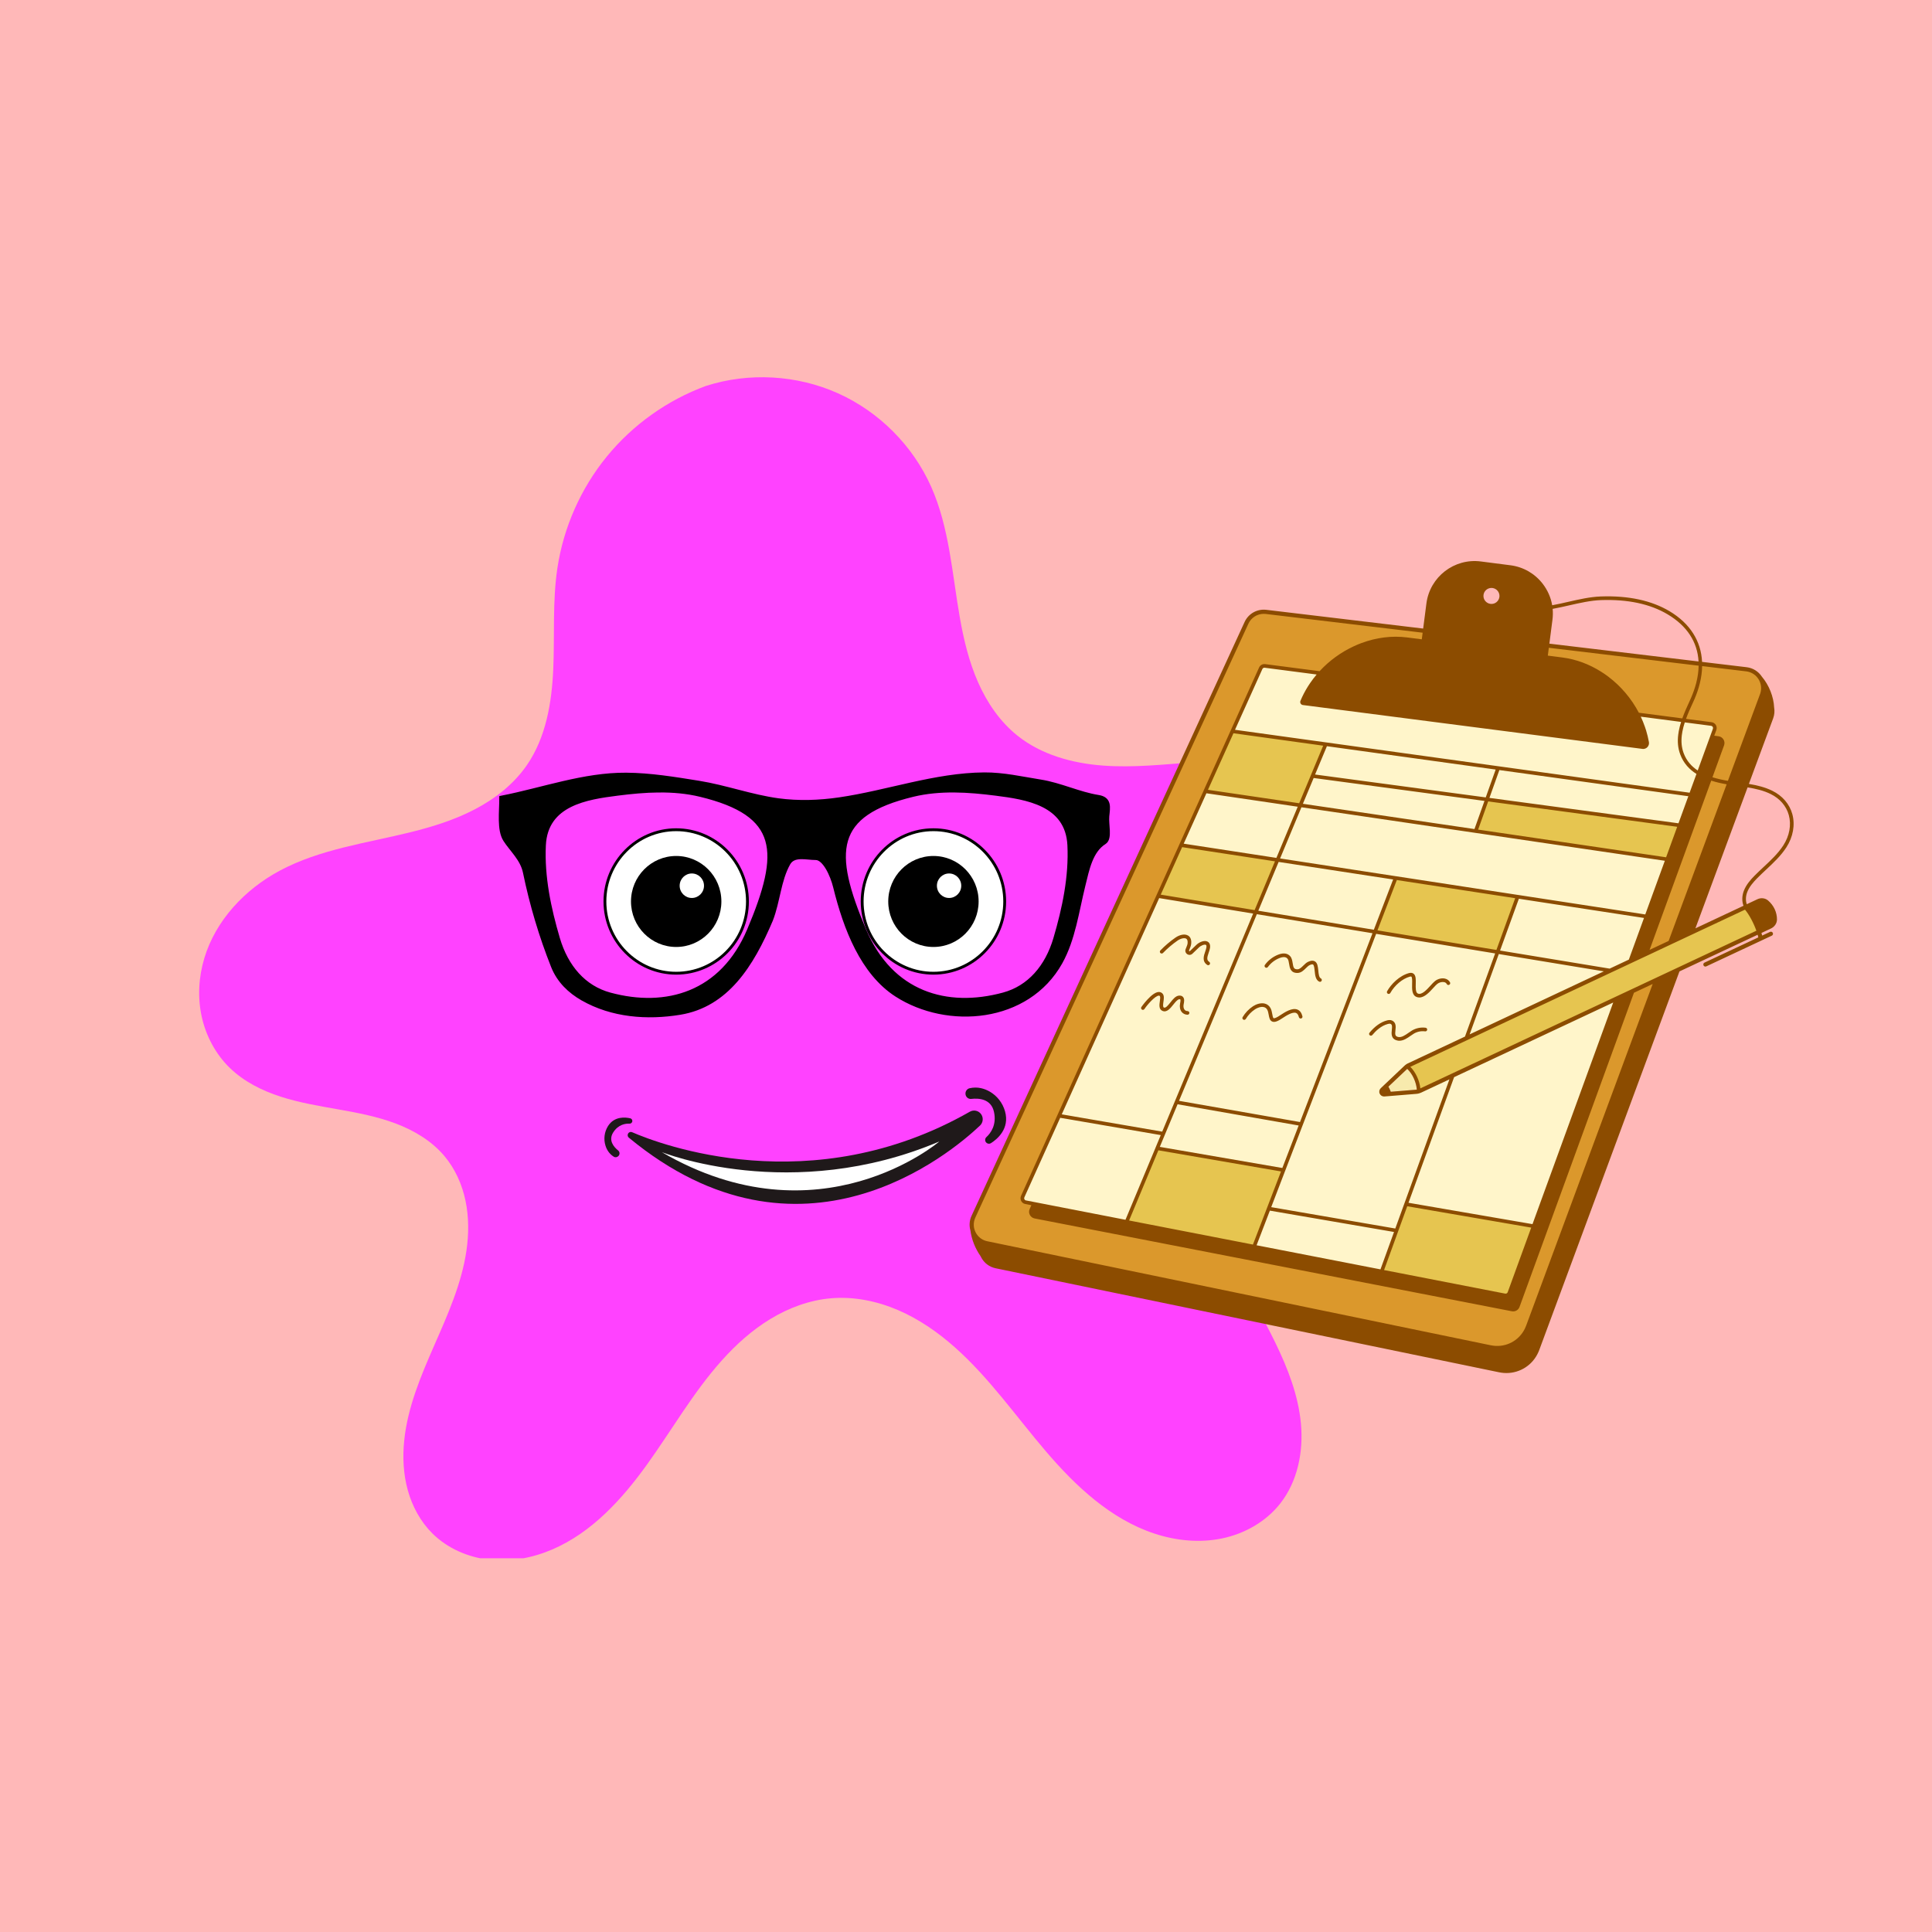 <svg xmlns="http://www.w3.org/2000/svg" xmlns:xlink="http://www.w3.org/1999/xlink" width="1152" zoomAndPan="magnify" viewBox="0 0 864 864" height="1152" preserveAspectRatio="xMidYMid meet" version="1.0"><defs><clipPath id="46f10b83f0"><path d="M 89 168 L 617 168 L 617 696.863 L 89 696.863 Z M 89 168 " clip-rule="nonzero"/></clipPath><clipPath id="8850b5281a"><path d="M 223.051 345.395 L 496.652 345.395 L 496.652 459.98 L 223.051 459.98 Z M 223.051 345.395 " clip-rule="nonzero"/></clipPath><clipPath id="2668700749"><path d="M 385 371 L 449.953 371 L 449.953 435.875 L 385 435.875 Z M 385 371 " clip-rule="nonzero"/></clipPath><clipPath id="b5d8306ed3"><path d="M 384.688 370.418 L 449.945 370.418 L 449.945 435.863 L 384.688 435.863 Z M 384.688 370.418 " clip-rule="nonzero"/></clipPath><clipPath id="1ff121d62e"><path d="M 270 371 L 335 371 L 335 435.875 L 270 435.875 Z M 270 371 " clip-rule="nonzero"/></clipPath><clipPath id="52a3b0c71e"><path d="M 269.891 370.418 L 335 370.418 L 335 435.863 L 269.891 435.863 Z M 269.891 370.418 " clip-rule="nonzero"/></clipPath><clipPath id="abb5c02667"><path d="M 433.328 250 L 802.809 250 L 802.809 614.148 L 433.328 614.148 Z M 433.328 250 " clip-rule="nonzero"/></clipPath><clipPath id="2354336e24"><path d="M 280.109 496.266 L 439.566 496.266 L 439.566 538.383 L 280.109 538.383 Z M 280.109 496.266 " clip-rule="nonzero"/></clipPath><clipPath id="c52ecf8ac9"><path d="M 431.391 486.367 L 449.945 486.367 L 449.945 511.938 L 431.391 511.938 Z M 431.391 486.367 " clip-rule="nonzero"/></clipPath></defs><rect x="-86.4" width="1036.8" fill="#ffffff" y="-86.4" height="1036.8" fill-opacity="1"/><rect x="-86.4" width="1036.8" fill="#ffb8b8" y="-86.4" height="1036.8" fill-opacity="1"/><g clip-path="url(#46f10b83f0)"><path fill="#ff42ff" d="M 249.273 254.023 C 247.031 268.926 248.078 284.109 247.422 299.164 C 246.762 314.223 244.168 329.781 235.613 342.188 C 229.816 350.598 221.547 357.105 212.5 361.855 C 203.457 366.605 193.625 369.68 183.711 372.137 C 163.879 377.055 143.109 379.738 125.094 389.375 C 109.527 397.707 96.477 411.555 91.387 428.461 C 88.84 436.914 88.32 446.012 90.207 454.637 C 92.094 463.262 96.414 471.387 102.742 477.543 C 109.059 483.688 117.16 487.738 125.543 490.445 C 133.926 493.152 142.656 494.59 151.332 496.129 C 160.008 497.668 168.715 499.324 176.957 502.438 C 185.199 505.551 193.023 510.215 198.707 516.949 C 203.531 522.656 206.664 529.699 208.188 537.016 C 209.715 544.332 209.672 551.926 208.59 559.32 C 206.426 574.113 200.207 587.957 194.207 601.648 C 188.203 615.34 182.281 629.363 180.762 644.234 C 180.004 651.672 180.375 659.27 182.375 666.469 C 184.375 673.672 188.047 680.473 193.348 685.742 C 200.141 692.492 209.438 696.5 218.957 697.523 C 228.48 698.551 238.203 696.699 247.004 692.918 C 264.605 685.355 278.082 670.594 289.273 655.047 C 300.465 639.496 310.008 622.684 322.785 608.41 C 329.172 601.273 336.375 594.793 344.566 589.828 C 352.758 584.863 361.977 581.445 371.516 580.609 C 381.746 579.715 392.121 581.816 401.559 585.863 C 410.996 589.91 419.539 595.859 427.203 602.691 C 442.539 616.355 454.371 633.414 467.715 649.031 C 481.055 664.645 496.695 679.332 516.188 685.801 C 525.934 689.035 536.512 690.078 546.562 687.977 C 556.613 685.879 566.094 680.52 572.461 672.465 C 580.312 662.531 582.953 649.191 581.777 636.582 C 580.598 623.977 575.918 611.953 570.383 600.562 C 564.848 589.176 558.41 578.223 553.371 566.605 C 548.332 554.992 544.684 542.5 545.141 529.848 C 545.711 514.152 552.562 499.273 561.406 486.293 C 570.25 473.316 581.113 461.863 590.992 449.652 C 600.875 437.445 609.93 424.16 614.305 409.074 C 616.496 401.535 617.469 393.598 616.711 385.781 C 615.953 377.965 613.43 370.273 609.023 363.773 C 601.344 352.438 588.434 345.441 575.09 342.383 C 561.742 339.32 547.855 339.812 534.203 340.836 C 520.551 341.855 506.855 343.395 493.203 342.367 C 479.547 341.344 465.715 337.543 455.02 328.996 C 447.199 322.746 441.398 314.219 437.367 305.055 C 433.332 295.891 430.984 286.07 429.25 276.211 C 425.777 256.492 424.566 236.012 416.438 217.715 C 408.258 199.309 393.102 184.105 374.719 175.871 C 356.34 167.633 334.906 166.438 315.727 172.582 C 298.469 178.91 282.961 189.953 271.34 204.195 C 259.719 218.438 252.008 235.844 249.273 254.023 Z M 249.273 254.023 " fill-opacity="1" fill-rule="nonzero"/></g><path fill="#000000" d="M 439.988 346.598 C 418.004 346.766 396.816 354.617 375.234 357.754 C 366.23 359.066 356.945 359.387 347.922 358.168 C 335.926 356.547 324.312 352.246 312.324 350.316 C 301.613 348.594 290.766 346.797 279.984 346.723 C 261.145 346.598 242.922 353.332 224.453 356.973 C 224.453 363.141 223.355 371.059 226.117 375.398 C 228.965 379.871 233.77 383.961 235.016 390.023 C 237.973 404.398 242.168 418.488 247.531 432 C 250.141 438.566 255.059 443.141 260.555 446.293 C 273.789 453.887 289.449 455.004 303.969 452.617 C 324.641 449.215 335.855 431.5 344.414 411.258 C 347.617 403.031 347.973 393.535 352.191 386.016 C 354.695 381.547 360.512 383.43 364.672 383.414 C 368.828 383.395 372.352 391.293 373.641 396.551 C 378.211 415.156 385.824 434.895 400.957 444.641 C 423.551 459.199 459.152 456.473 473.812 430.223 C 479.551 419.945 481.137 407.48 484.016 395.848 C 485.766 388.766 487.332 380.324 493.566 376.43 C 496.078 374.859 494.316 368.586 494.688 364.941 C 495.09 360.973 495.871 357.461 490.922 356.68 C 482.297 355.32 473.926 351.18 465.094 349.781 C 456.727 348.453 448.527 346.535 439.988 346.598 Z M 294.633 353.211 C 300.875 353.164 307.09 353.688 313.156 355.152 C 349.301 363.883 350.031 380.891 335.152 416.051 C 323.027 444.699 297.91 451.879 272.605 445.012 C 260.938 441.848 252.961 432.547 249.199 419.809 C 245.227 406.367 242.223 392.086 242.902 377.957 C 243.816 359.035 262.551 356.379 275.969 354.652 C 282.125 353.863 288.395 353.254 294.637 353.207 Z M 426.605 353.211 C 432.844 353.254 439.113 353.867 445.27 354.656 C 458.688 356.379 477.426 359.039 478.336 377.957 C 479.016 392.086 476.012 406.367 472.039 419.812 C 468.277 432.547 460.301 441.848 448.637 445.012 C 423.328 451.879 398.211 444.703 386.082 416.051 C 371.203 380.891 371.938 363.883 408.078 355.152 C 414.145 353.688 420.359 353.168 426.602 353.211 Z M 426.605 353.211 " fill-opacity="1" fill-rule="nonzero"/><g clip-path="url(#8850b5281a)"><path stroke-linecap="butt" transform="matrix(0.474, 0, 0, 0.472, 205.44, 291.832)" fill="none" stroke-linejoin="miter" d="M 495.188 116.046 C 448.774 116.402 404.042 133.039 358.477 139.686 C 339.468 142.467 319.865 143.145 300.814 140.563 C 275.487 137.128 250.969 128.015 225.659 123.926 C 203.046 120.276 180.144 116.468 157.382 116.311 C 117.606 116.046 79.134 130.316 40.142 138.03 C 40.142 151.1 37.825 167.878 43.655 177.074 C 49.667 186.551 59.811 195.217 62.442 208.063 C 68.685 238.523 77.542 268.379 88.866 297.01 C 94.375 310.924 104.758 320.616 116.361 327.296 C 144.302 343.387 177.364 345.754 208.019 340.697 C 251.662 333.487 275.339 295.95 293.408 253.058 C 300.171 235.626 300.921 215.504 309.828 199.571 C 315.114 190.102 327.394 194.091 336.177 194.058 C 344.952 194.017 352.391 210.753 355.112 221.894 C 364.761 261.319 380.835 303.143 412.784 323.795 C 460.485 354.644 535.648 348.866 566.599 293.244 C 578.714 271.466 582.062 245.054 588.14 220.405 C 591.835 205.398 595.142 187.511 608.304 179.259 C 613.607 175.931 609.888 162.638 610.671 154.916 C 611.52 146.506 613.17 139.065 602.721 137.409 C 584.511 134.529 566.838 125.755 548.192 122.792 C 530.526 119.978 513.216 115.914 495.188 116.046 Z M 188.308 130.059 C 201.487 129.96 214.608 131.069 227.416 134.173 C 303.725 152.672 305.267 188.711 273.854 263.214 C 248.256 323.919 195.227 339.132 141.803 324.581 C 117.169 317.877 100.329 298.169 92.387 271.177 C 84 242.695 77.658 212.434 79.093 182.495 C 81.023 142.401 120.575 136.772 148.904 133.114 C 161.901 131.442 175.138 130.15 188.316 130.051 Z M 466.934 130.059 C 480.104 130.15 493.341 131.45 506.338 133.122 C 534.666 136.772 574.227 142.409 576.149 182.495 C 577.584 212.434 571.242 242.695 562.855 271.185 C 554.913 298.169 538.073 317.877 513.447 324.581 C 460.014 339.132 406.986 323.927 381.379 263.214 C 349.966 188.711 351.517 152.672 427.818 134.173 C 440.626 131.069 453.747 129.968 466.925 130.059 Z M 466.934 130.059 " stroke="#000000" stroke-width="5" stroke-opacity="1" stroke-miterlimit="4"/></g><g clip-path="url(#2668700749)"><path fill="#ffffff" d="M 449.309 403.141 C 449.309 420.859 435.039 435.223 417.438 435.223 C 399.836 435.223 385.566 420.859 385.566 403.141 C 385.566 385.422 399.836 371.062 417.438 371.062 C 435.039 371.062 449.309 385.422 449.309 403.141 " fill-opacity="1" fill-rule="nonzero"/></g><g clip-path="url(#b5d8306ed3)"><path fill="#000000" d="M 417.438 371.699 C 400.215 371.699 386.203 385.805 386.203 403.141 C 386.203 420.48 400.215 434.586 417.438 434.586 C 434.66 434.586 448.672 420.48 448.672 403.141 C 448.672 385.805 434.66 371.699 417.438 371.699 Z M 417.438 435.863 C 399.512 435.863 384.93 421.184 384.93 403.141 C 384.93 385.098 399.512 370.418 417.438 370.418 C 435.359 370.418 449.941 385.098 449.941 403.141 C 449.941 421.184 435.359 435.863 417.438 435.863 " fill-opacity="1" fill-rule="nonzero"/></g><path fill="#000000" d="M 437.645 403.141 C 437.645 414.379 428.598 423.488 417.438 423.488 C 406.277 423.488 397.227 414.379 397.227 403.141 C 397.227 391.906 406.277 382.797 417.438 382.797 C 428.598 382.797 437.645 391.906 437.645 403.141 " fill-opacity="1" fill-rule="nonzero"/><path fill="#ffffff" d="M 429.875 396.102 C 429.875 399.125 427.438 401.578 424.434 401.578 C 421.43 401.578 418.992 399.125 418.992 396.102 C 418.992 393.074 421.43 390.621 424.434 390.621 C 427.438 390.621 429.875 393.074 429.875 396.102 " fill-opacity="1" fill-rule="nonzero"/><g clip-path="url(#1ff121d62e)"><path fill="#ffffff" d="M 334.266 403.141 C 334.266 420.859 319.996 435.223 302.395 435.223 C 284.793 435.223 270.527 420.859 270.527 403.141 C 270.527 385.422 284.793 371.062 302.395 371.062 C 319.996 371.062 334.266 385.422 334.266 403.141 " fill-opacity="1" fill-rule="nonzero"/></g><g clip-path="url(#52a3b0c71e)"><path fill="#000000" d="M 302.395 371.699 C 285.172 371.699 271.16 385.805 271.16 403.141 C 271.16 420.48 285.172 434.586 302.395 434.586 C 319.617 434.586 333.629 420.48 333.629 403.141 C 333.629 385.805 319.617 371.699 302.395 371.699 Z M 302.395 435.863 C 284.473 435.863 269.891 421.184 269.891 403.141 C 269.891 385.098 284.473 370.418 302.395 370.418 C 320.32 370.418 334.902 385.098 334.902 403.141 C 334.902 421.184 320.32 435.863 302.395 435.863 " fill-opacity="1" fill-rule="nonzero"/></g><path fill="#000000" d="M 322.605 403.141 C 322.605 414.379 313.559 423.488 302.395 423.488 C 291.234 423.488 282.184 414.379 282.184 403.141 C 282.184 391.906 291.234 382.797 302.395 382.797 C 313.559 382.797 322.605 391.906 322.605 403.141 " fill-opacity="1" fill-rule="nonzero"/><path fill="#ffffff" d="M 314.832 396.102 C 314.832 399.125 312.395 401.578 309.391 401.578 C 306.387 401.578 303.949 399.125 303.949 396.102 C 303.949 393.074 306.387 390.621 309.391 390.621 C 312.395 390.621 314.832 393.074 314.832 396.102 " fill-opacity="1" fill-rule="nonzero"/><path fill="#db982c" d="M 788.355 309.348 C 788.273 309.809 788.145 310.27 787.977 310.719 L 773.418 350.027 L 773.426 350.027 L 746.961 421.469 L 736.055 426.594 L 764.605 348.191 L 770.137 333.004 C 770.355 332.395 770.289 331.73 769.957 331.184 C 769.617 330.629 769.059 330.262 768.41 330.176 L 765.352 329.773 L 766.684 326.141 C 766.855 325.66 766.801 325.133 766.535 324.688 C 766.266 324.25 765.82 323.957 765.312 323.895 L 752.961 322.285 L 732.301 319.594 L 732.074 319.164 C 728.848 313.004 724.23 307.547 718.719 303.379 C 717.652 302.566 716.574 301.82 715.504 301.156 C 710.188 297.801 704.5 295.719 698.586 294.957 L 691.145 294 L 691.844 288.652 L 760.277 296.832 L 781.008 299.309 C 782.953 299.551 784.754 300.434 786.078 301.805 C 786.5 302.234 786.898 302.746 787.254 303.32 C 788.367 305.137 788.754 307.277 788.355 309.348 Z M 678.672 584.129 C 678.363 584.977 677.59 585.527 676.699 585.527 C 676.562 585.527 676.418 585.512 676.281 585.488 L 462.859 543.984 C 462.215 543.855 461.672 543.449 461.371 542.883 C 461.07 542.289 461.051 541.637 461.328 541.031 L 462.562 538.277 L 458.668 537.523 C 458.164 537.426 457.738 537.105 457.5 536.645 C 457.262 536.18 457.246 535.648 457.465 535.18 L 473.738 499.031 L 473.777 498.969 L 528.277 378 L 539.066 354.066 L 539.098 354.004 L 539.102 353.984 L 539.148 353.883 L 539.148 353.852 L 539.176 353.801 L 551.102 327.332 L 551.137 327.301 L 551.203 327.105 L 551.238 327.031 L 563.914 298.902 C 564.188 298.289 564.777 297.906 565.453 297.906 C 565.523 297.906 565.598 297.91 565.66 297.918 L 590.484 301.145 L 590.809 300.793 C 594.988 296.254 600.168 292.477 605.797 289.867 C 606.949 289.324 608.098 288.844 609.227 288.438 C 614.156 286.605 619.195 285.676 624.211 285.676 C 625.883 285.676 627.562 285.781 629.199 285.992 L 636.625 286.949 L 637.262 282.133 L 566.184 273.645 C 565.84 273.602 565.504 273.582 565.16 273.582 C 561.852 273.582 558.824 275.527 557.441 278.535 L 435.324 544.117 C 434.738 545.398 434.469 546.805 434.555 548.18 C 434.629 549.34 434.934 550.461 435.461 551.508 C 436.082 552.734 436.992 553.805 438.094 554.59 C 438.652 554.992 439.27 555.332 439.934 555.594 L 440.109 555.66 L 440.117 555.66 C 440.543 555.812 440.953 555.93 441.336 556.004 L 666.504 602.531 C 666.883 602.613 667.258 602.676 667.613 602.711 C 668.266 602.801 668.926 602.844 669.582 602.844 C 675.191 602.844 680.227 599.711 682.719 594.676 C 682.961 594.191 683.176 593.691 683.363 593.195 L 740.75 438.234 L 729.969 443.289 Z M 678.672 584.129 " fill-opacity="1" fill-rule="nonzero"/><path fill="#f7eaad" d="M 633.609 487.281 C 633.535 487.297 633.469 487.309 633.395 487.309 L 621.961 488.238 C 621.672 487.445 621.32 486.691 620.91 485.957 L 629.316 478.008 C 631.605 480.129 633.367 483.938 633.609 487.281 Z M 633.609 487.281 " fill-opacity="1" fill-rule="nonzero"/><path fill="#e6c550" d="M 745.711 384.414 L 659.777 371.754 L 664.895 357.371 L 751.324 368.973 Z M 617.719 568.684 L 672.953 579.43 C 673.078 579.453 673.203 579.465 673.328 579.465 C 674.129 579.465 674.855 578.957 675.125 578.199 L 686.027 548.266 L 628.715 538.391 Z M 678.863 400.926 L 624.062 392.523 L 614.734 416.793 L 669.816 425.863 Z M 786.336 415.914 C 785.027 412.227 783.016 408.504 781.09 406.207 L 780.629 405.656 L 747.312 421.297 L 736.406 426.426 L 734.309 427.402 L 727.121 430.781 L 720.094 434.078 L 629.105 476.809 L 630.047 477.746 C 632.266 479.957 633.922 483.52 634.266 486.824 L 634.398 488.129 L 729.914 443.312 L 732.012 442.336 L 740.406 438.391 L 742.816 437.262 L 786.617 416.711 Z M 538.855 353.949 L 544.5 354.781 L 546.172 355.023 L 581.582 360.238 L 593.059 332.715 L 551.043 326.895 Z M 503.641 546.508 L 560.906 557.637 L 567.508 540.465 L 574.152 523.152 L 517.453 513.383 Z M 524.988 402.008 L 561.648 408.047 L 571.484 384.457 L 534.883 378.848 L 533.219 378.598 L 528.098 377.809 L 517.742 400.816 L 523.328 401.727 Z M 524.988 402.008 " fill-opacity="1" fill-rule="nonzero"/><path fill="#fff5ca" d="M 766.734 324.574 C 766.426 324.07 765.918 323.738 765.34 323.668 L 752.797 322.031 L 752.793 322.039 L 732.195 319.352 L 732.922 320.891 C 733.586 322.293 734.184 323.77 734.715 325.285 C 734.914 325.84 735.094 326.395 735.266 326.953 C 735.77 328.613 736.18 330.312 736.488 332.016 C 736.586 332.551 736.422 333.086 736.055 333.477 C 735.727 333.816 735.297 334 734.844 334 C 734.777 334 734.715 333.996 734.617 333.98 L 582.789 314.375 C 582.641 314.355 582.523 314.277 582.453 314.156 C 582.383 314.035 582.375 313.898 582.43 313.77 C 583.344 311.586 584.434 309.48 585.676 307.504 C 585.984 307.004 586.312 306.512 586.652 306.016 C 587.496 304.762 588.461 303.492 589.523 302.242 L 590.629 300.938 L 565.762 297.703 C 565.648 297.68 565.539 297.676 565.445 297.676 C 564.691 297.676 564.02 298.105 563.695 298.809 L 550.941 327.121 L 592.727 332.906 L 586.789 347.129 L 586.793 347.129 L 581.43 359.984 L 581.426 359.984 L 545.742 354.727 L 538.953 353.73 L 528.004 378.027 L 533.629 378.895 L 535.293 379.145 L 571.145 384.645 L 561.5 407.789 L 561.492 407.785 L 561.492 407.789 L 517.836 400.594 L 473.574 498.848 L 473.57 498.848 L 457.246 535.086 C 457.008 535.621 457.023 536.227 457.297 536.75 C 457.566 537.277 458.059 537.641 458.633 537.75 L 503.887 546.555 L 517.539 513.809 L 517.629 513.719 L 517.641 513.656 L 573.828 523.336 L 567.215 540.566 L 567.219 540.566 L 560.68 557.59 L 617.957 568.734 L 624.586 550.453 L 624.594 550.453 L 628.629 539.312 L 628.82 538.875 L 628.801 538.848 L 628.871 538.656 L 685.945 548.488 L 723.086 446.527 L 649.84 480.891 L 635.098 487.809 C 634.859 487.914 634.629 487.996 634.379 488.066 C 634.07 488.16 633.766 488.219 633.469 488.242 L 619.133 489.41 L 618.945 489.422 C 618.469 489.422 618.051 489.145 617.852 488.699 C 617.637 488.215 617.742 487.688 618.125 487.32 L 628.793 477.211 C 628.918 477.09 629.059 476.98 629.207 476.871 C 629.41 476.715 629.641 476.574 629.887 476.445 L 655.582 464.379 L 655.582 464.383 L 719.984 434.137 L 719.992 434.137 L 729.164 429.816 L 736.473 409.762 L 736.469 409.762 L 745.789 384.18 L 660.086 371.562 L 665.051 357.633 L 751.242 369.199 L 756.305 355.312 L 756.301 355.312 L 759.801 345.727 L 759.793 345.723 L 765.277 330.676 L 765.844 329.109 L 766.898 326.223 C 767.094 325.672 767.035 325.07 766.734 324.574 Z M 624.211 392.785 L 675.734 400.688 L 675.723 400.695 L 678.227 401.07 L 678.48 401.148 L 678.531 401.113 L 678.543 401.117 L 669.656 425.609 L 615.066 416.613 L 615.066 416.609 Z M 624.211 392.785 " fill-opacity="1" fill-rule="nonzero"/><g clip-path="url(#abb5c02667)"><path fill="#8c4c00" d="M 785.793 392.773 C 787.086 391.461 788.465 390.168 789.797 388.922 C 793.043 385.895 796.406 382.758 798.871 378.941 C 801.887 374.285 802.855 368.867 801.535 364.074 C 800.289 359.566 797.102 355.863 792.578 353.637 C 789.32 352.035 785.859 351.199 782.105 350.574 L 792.953 321.293 C 793.539 319.711 793.688 318.035 793.406 316.434 C 793.184 311.574 791.129 306.406 787.898 302.582 C 786.359 300.246 783.902 298.719 781.121 298.383 L 761.172 296 C 760.723 286.672 755.781 278.793 746.609 273.328 C 738.539 268.527 728.215 266.309 715.93 266.738 C 711.117 266.906 706.152 268.043 701.34 269.141 C 698.91 269.699 696.508 270.25 694.145 270.668 C 693.551 267.215 692.117 263.938 689.918 261.078 C 686.371 256.48 681.242 253.535 675.488 252.793 L 662.254 251.09 C 650.355 249.543 639.434 257.969 637.898 269.867 L 636.449 281.094 L 566.293 272.715 C 562.207 272.23 558.316 274.41 556.594 278.145 L 434.477 543.727 C 433.539 545.773 433.359 548.035 433.945 550.148 C 433.945 550.156 433.945 550.176 433.957 550.188 C 434.523 554.348 436.078 558.266 438.574 561.859 C 438.629 561.973 438.676 562.074 438.73 562.188 C 440.035 564.766 442.41 566.59 445.25 567.176 L 670.426 613.699 C 671.113 613.836 671.812 613.941 672.492 613.988 C 672.891 614.016 673.285 614.031 673.676 614.031 C 679.828 614.031 685.449 610.438 687.98 604.656 C 688.113 604.371 688.234 604.07 688.344 603.773 L 751.062 434.426 L 786.027 418.023 C 786.137 418.434 786.238 418.824 786.324 419.207 L 762.27 430.48 C 761.805 430.695 761.598 431.254 761.82 431.719 C 761.98 432.055 762.316 432.25 762.668 432.25 C 762.801 432.25 762.93 432.223 763.059 432.164 L 792.363 418.434 C 792.832 418.211 793.027 417.66 792.812 417.195 C 792.59 416.73 792.039 416.523 791.574 416.746 L 788.047 418.395 C 787.953 418.016 787.852 417.621 787.73 417.223 L 792.031 415.203 C 793.621 414.457 794.656 412.883 794.672 411.207 C 794.691 407.996 793.238 404.895 790.691 402.707 C 789.406 401.602 787.543 401.379 785.941 402.133 L 781.168 404.375 C 780.609 402.781 780.652 400.836 781.363 398.977 C 782.285 396.547 784.117 394.48 785.793 392.773 Z M 760.156 305.637 C 760.816 302.965 761.172 300.375 761.199 297.879 L 780.895 300.234 C 782.637 300.449 784.219 301.223 785.41 302.449 C 785.801 302.852 786.156 303.316 786.465 303.809 C 787.461 305.438 787.793 307.34 787.441 309.172 C 787.367 309.582 787.254 309.992 787.105 310.391 L 786.891 310.969 L 772.73 349.195 C 770.434 348.805 768.078 348.301 765.816 347.594 L 771.012 333.324 C 771.328 332.445 771.234 331.488 770.75 330.695 C 770.266 329.895 769.457 329.375 768.535 329.254 L 766.625 329.004 L 767.555 326.461 C 767.828 325.715 767.742 324.887 767.332 324.207 C 766.914 323.527 766.227 323.07 765.434 322.969 L 753.992 321.48 C 754.867 319.078 755.949 316.648 757.094 314.191 C 758.164 311.902 759.02 309.656 759.664 307.461 C 759.848 306.844 760.016 306.238 760.156 305.637 Z M 629.613 475.539 C 629.27 475.707 628.945 475.902 628.645 476.125 C 628.469 476.258 628.293 476.395 628.133 476.555 L 619.141 485.074 L 617.484 486.645 C 616.816 487.289 616.629 488.238 617 489.074 C 617.355 489.867 618.109 490.352 618.945 490.352 C 619.012 490.352 619.066 490.344 619.133 490.344 L 621.461 490.156 L 633.543 489.168 C 633.914 489.141 634.289 489.066 634.652 488.953 C 634.93 488.879 635.211 488.777 635.48 488.656 L 648.195 482.691 L 628.246 537.656 L 627.754 538.996 L 623.984 549.402 L 568.492 539.844 L 574.699 523.652 C 574.719 523.605 574.746 523.559 574.758 523.512 L 582.621 503.023 C 582.641 502.996 582.648 502.965 582.66 502.93 L 615.418 417.613 L 668.637 426.383 L 655.141 463.559 L 629.625 475.539 C 629.625 475.539 629.625 475.539 629.613 475.539 Z M 633.609 487.281 C 633.535 487.297 633.469 487.309 633.395 487.309 L 621.961 488.238 C 621.676 487.445 621.32 486.691 620.91 485.957 L 629.316 478.008 C 631.605 480.129 633.367 483.938 633.609 487.281 Z M 503.496 547.168 C 503.551 547.199 503.598 547.207 503.645 547.215 L 462.871 539.285 L 503.57 547.199 C 503.551 547.199 503.523 547.18 503.496 547.168 Z M 503.316 545.492 L 463.559 537.758 L 461.922 537.441 L 458.812 536.836 C 458.512 536.781 458.262 536.594 458.121 536.324 C 457.984 536.055 457.973 535.738 458.094 535.469 L 474.125 499.887 L 478.508 500.629 L 480.156 500.918 L 519.105 507.621 L 516.824 513.086 C 516.824 513.094 516.824 513.094 516.816 513.105 L 516.75 513.281 C 516.742 513.293 516.734 513.309 516.734 513.328 Z M 665.52 358.395 L 750.055 369.742 L 745.094 383.383 L 661.031 371 Z M 659.387 370.758 L 582.66 359.457 L 587.473 347.922 L 663.871 358.172 Z M 666.078 356.828 L 670.52 344.375 L 755.035 356.074 L 750.625 368.18 Z M 664.43 356.605 L 588.113 346.367 L 593.402 333.703 L 668.871 344.148 Z M 586.242 346.645 C 586.227 346.691 586.207 346.738 586.188 346.785 L 581.004 359.215 L 546.309 354.102 L 544.633 353.859 L 540.211 353.207 L 551.605 327.914 L 556.043 328.527 L 557.719 328.762 L 591.734 333.473 Z M 543.941 355.406 L 545.609 355.648 L 580.352 360.77 L 570.809 383.652 L 535.434 378.223 L 533.77 377.973 L 529.355 377.293 L 539.512 354.754 Z M 614.387 415.789 L 562.719 407.281 L 571.812 385.457 L 623.016 393.305 Z M 624.66 393.559 L 677.602 401.676 L 669.207 424.82 L 616.016 416.059 Z M 527.262 492.297 L 562.066 408.824 L 613.789 417.344 L 581.367 501.785 Z M 580.77 503.328 L 573.473 522.332 L 518.668 512.891 L 520.957 507.398 C 520.977 507.359 520.996 507.312 521.016 507.266 L 526.617 493.832 Z M 533.078 379.52 L 534.746 379.77 L 570.168 385.195 L 561.07 407.012 L 525.137 401.09 L 523.48 400.809 L 519.086 400.094 L 528.656 378.84 Z M 522.785 402.355 L 524.441 402.625 L 560.422 408.555 L 525.418 492.484 C 525.391 492.539 525.363 492.594 525.344 492.66 L 519.75 506.074 L 480.855 499.383 L 479.199 499.094 L 474.824 498.34 L 518.391 401.629 Z M 518.027 514.426 L 572.875 523.875 L 566.637 540.133 L 560.316 556.574 L 504.938 545.809 Z M 567.895 541.398 L 623.414 550.949 L 617.355 567.668 L 561.945 556.891 Z M 625.258 550.641 L 629.324 539.441 L 684.77 548.996 L 674.25 577.883 C 674.082 578.348 673.609 578.609 673.133 578.516 L 618.965 567.977 Z M 629.883 537.887 L 650.281 481.711 L 721.438 448.328 L 685.34 547.441 Z M 670.266 426.652 L 717.25 434.391 L 657.227 462.582 Z M 670.836 425.09 L 679.242 401.926 L 735.207 410.512 L 728.422 429.141 L 719.855 433.172 Z M 679.363 400.297 L 678.367 400.148 L 624.289 391.852 C 624.242 391.836 624.195 391.836 624.141 391.836 L 572.465 383.902 L 582.008 361.012 L 659.793 372.461 L 744.527 384.938 L 735.773 408.945 Z M 765.266 349.102 C 767.555 349.84 769.902 350.352 772.164 350.75 L 746.219 420.789 L 737.703 424.793 Z M 759.227 344.57 C 756.469 342.754 754.227 340.277 752.941 336.824 C 751.973 334.215 751.785 331.527 752.121 328.77 C 752.18 328.23 752.27 327.691 752.375 327.148 C 752.625 325.801 752.996 324.43 753.445 323.055 L 765.219 324.59 C 765.52 324.625 765.777 324.793 765.938 325.055 C 766.094 325.316 766.121 325.625 766.02 325.91 L 764.969 328.789 L 764.402 330.363 Z M 694.266 277.148 C 694.48 275.508 694.508 273.879 694.352 272.285 C 696.797 271.848 699.266 271.289 701.703 270.73 C 706.434 269.652 711.328 268.535 715.984 268.367 C 727.957 267.949 737.98 270.09 745.773 274.734 C 754.469 279.91 759.133 287.137 759.598 295.812 L 692.887 287.844 Z M 692.645 289.688 L 759.633 297.695 C 759.605 300.172 759.242 302.758 758.555 305.449 C 758.395 306.043 758.23 306.648 758.035 307.266 C 757.41 309.293 756.609 311.379 755.613 313.512 C 754.402 316.117 753.25 318.707 752.336 321.266 L 732.898 318.734 C 729.586 312.402 724.883 306.875 719.281 302.637 C 718.219 301.828 717.121 301.062 715.992 300.367 C 710.742 297.051 704.859 294.824 698.707 294.035 L 692.191 293.195 Z M 663.434 266.051 C 663.668 264.242 665.211 262.93 666.98 262.93 C 667.141 262.93 667.289 262.941 667.445 262.957 C 668.395 263.078 669.234 263.562 669.82 264.316 C 670.312 264.961 670.566 265.715 670.566 266.496 C 670.566 266.637 670.555 266.777 670.539 266.914 L 670.539 266.98 C 670.539 266.988 670.539 267.008 670.527 267.027 C 670.387 267.949 669.914 268.77 669.168 269.344 C 668.414 269.922 667.473 270.184 666.523 270.051 C 664.57 269.801 663.184 268.004 663.434 266.051 Z M 734.5 334.906 C 734.613 334.922 734.723 334.934 734.844 334.934 C 735.551 334.934 736.223 334.645 736.727 334.121 C 737.301 333.508 737.555 332.68 737.406 331.852 C 737.086 330.102 736.668 328.371 736.156 326.684 C 735.98 326.105 735.793 325.539 735.59 324.973 C 735.059 323.445 734.453 321.953 733.766 320.492 L 751.805 322.848 C 751.359 324.227 751.004 325.586 750.754 326.945 C 750.652 327.484 750.566 328.016 750.512 328.555 C 750.129 331.555 750.336 334.496 751.414 337.391 C 752.887 341.34 755.5 344.121 758.668 346.113 L 755.605 354.504 L 670.137 342.68 C 670.117 342.668 670.09 342.668 670.062 342.668 C 670.023 342.668 669.996 342.66 669.961 342.66 L 593.047 332.008 C 592.992 332 592.945 331.992 592.891 331.992 L 558.418 327.215 L 556.742 326.98 L 552.301 326.367 L 564.543 299.191 C 564.711 298.828 565.055 298.605 565.445 298.605 C 565.484 298.605 565.531 298.605 565.578 298.613 L 588.812 301.641 C 587.77 302.871 586.785 304.156 585.879 305.496 C 585.535 305.996 585.199 306.5 584.883 307.012 C 583.609 309.043 582.5 311.184 581.57 313.41 C 581.402 313.801 581.43 314.246 581.645 314.617 C 581.867 315 582.242 315.242 582.668 315.297 Z M 682.488 592.871 C 682.312 593.348 682.109 593.812 681.887 594.258 C 679.27 599.547 673.629 602.574 667.734 601.789 C 667.391 601.754 667.047 601.699 666.703 601.621 L 441.523 555.094 C 441.098 555.008 440.676 554.879 440.285 554.73 L 440.277 554.73 C 439.691 554.496 439.141 554.199 438.637 553.836 C 437.66 553.137 436.852 552.195 436.293 551.09 C 435.816 550.148 435.547 549.145 435.484 548.121 C 435.41 546.898 435.641 545.66 436.172 544.508 L 558.289 278.926 C 559.535 276.207 562.227 274.512 565.16 274.512 C 565.465 274.512 565.762 274.531 566.07 274.566 L 636.215 282.945 L 635.824 285.906 L 629.316 285.07 C 622.445 284.184 615.438 285.133 608.902 287.562 C 607.719 287.992 606.547 288.484 605.402 289.027 C 599.676 291.68 594.434 295.477 590.125 300.16 L 565.781 296.996 C 564.629 296.855 563.539 297.461 563.062 298.523 L 550.414 326.602 C 550.387 326.648 550.355 326.703 550.34 326.758 C 550.328 326.77 550.328 326.777 550.328 326.777 L 538.328 353.414 L 538.238 353.629 C 538.227 353.645 538.219 353.664 538.219 353.684 L 527.43 377.617 L 517.18 400.371 L 472.961 498.516 L 472.867 498.723 L 456.613 534.797 C 456.281 535.523 456.309 536.359 456.672 537.07 C 457.043 537.785 457.703 538.289 458.496 538.438 L 461.23 538.969 L 460.477 540.652 C 460.086 541.508 460.113 542.469 460.543 543.305 C 460.98 544.133 461.754 544.711 462.676 544.898 L 676.105 586.402 C 676.301 586.438 676.504 586.457 676.699 586.457 C 677.957 586.457 679.102 585.676 679.547 584.445 L 730.711 443.969 L 739.09 440.043 Z M 785.457 416.227 L 751.98 431.934 L 749.582 433.059 L 742.422 436.418 L 740.012 437.547 L 731.613 441.492 L 729.52 442.473 L 724.438 444.855 L 722.344 445.84 L 651.184 479.227 L 649.098 480.203 L 635.191 486.73 C 634.828 483.219 633.059 479.43 630.703 477.086 L 654.246 466.035 L 656.32 465.059 L 720.488 434.922 L 723.098 433.699 L 727.52 431.625 L 729.613 430.637 L 734.703 428.246 L 736.801 427.27 L 745.297 423.273 L 747.711 422.137 L 754.867 418.777 L 757.27 417.652 L 780.375 406.805 C 782.266 409.059 784.23 412.762 785.457 416.227 Z M 779.844 398.398 C 778.98 400.68 778.949 403.082 779.703 405.062 L 758.191 415.164 L 781.531 352.129 C 785.273 352.734 788.699 353.535 791.863 355.098 C 795.969 357.117 798.844 360.461 799.961 364.512 C 801.164 368.859 800.27 373.793 797.512 378.055 C 795.148 381.707 791.863 384.77 788.688 387.73 C 787.34 388.996 785.949 390.289 784.629 391.629 C 782.832 393.453 780.859 395.688 779.844 398.398 Z M 648.457 439.316 C 648.66 439.715 648.504 440.199 648.102 440.402 C 647.703 440.617 647.207 440.461 647.004 440.059 C 646.781 439.621 646.379 439.332 645.82 439.211 C 644.852 439.008 643.598 439.332 642.758 440.004 C 642.273 440.387 641.652 441.066 640.988 441.793 C 639.305 443.652 637.09 446.082 634.742 446.082 C 634.297 446.082 633.859 446 633.414 445.812 C 631.383 444.949 631.449 442.285 631.504 439.93 C 631.543 438.727 631.578 437.07 631.16 436.746 C 631.066 436.66 630.824 436.672 630.508 436.754 C 627.211 437.648 623.695 440.59 621.75 444.082 C 621.523 444.473 621.031 444.613 620.641 444.391 C 620.25 444.176 620.109 443.68 620.324 443.281 C 622.113 440.086 625.824 436.336 630.078 435.18 C 630.938 434.949 631.633 435.043 632.176 435.461 C 633.227 436.289 633.18 438.078 633.133 439.977 C 633.086 441.801 633.039 443.875 634.047 444.312 C 635.824 445.07 638.02 442.637 639.789 440.703 C 640.523 439.891 641.156 439.195 641.746 438.727 C 642.98 437.742 644.715 437.312 646.156 437.621 C 647.191 437.844 648.008 438.441 648.457 439.316 Z M 638.242 460.531 C 638.18 460.98 637.762 461.277 637.324 461.23 C 635.582 460.988 633.793 461.352 632.285 462.246 C 631.859 462.496 631.391 462.824 630.898 463.168 C 629.445 464.191 627.688 465.43 625.809 465.43 C 625.5 465.43 625.184 465.391 624.875 465.316 C 621.98 464.648 622.25 462.18 622.43 460.543 C 622.605 458.949 622.605 458.223 621.852 457.871 C 621.523 457.73 621.051 457.824 620.66 457.926 C 617.645 458.707 615.215 461.043 613.707 462.867 C 613.418 463.215 612.906 463.27 612.559 462.98 C 612.207 462.691 612.16 462.18 612.449 461.836 C 614.832 458.949 617.531 457.051 620.25 456.344 C 620.902 456.176 621.738 456.027 622.531 456.391 C 624.438 457.266 624.215 459.266 624.047 460.727 C 623.832 462.656 623.879 463.418 625.238 463.734 C 626.758 464.09 628.461 462.898 629.969 461.836 C 630.48 461.473 630.973 461.129 631.449 460.848 C 633.281 459.758 635.453 459.332 637.547 459.609 C 637.992 459.676 638.301 460.086 638.242 460.531 Z M 565.84 432.629 C 565.477 432.359 565.402 431.848 565.672 431.496 C 567.16 429.484 569.16 427.918 571.48 426.98 C 574.422 425.777 576.07 426.637 576.926 427.566 C 577.715 428.414 577.902 429.605 578.09 430.742 C 578.395 432.762 578.664 433.488 580.238 433.477 C 581.18 433.461 581.98 432.668 582.828 431.84 C 583.488 431.18 584.176 430.5 585.023 430.109 C 586.254 429.539 587.223 429.473 587.977 429.902 C 589.203 430.602 589.371 432.277 589.547 434.035 C 589.688 435.488 589.855 437.129 590.664 437.527 C 591.066 437.723 591.234 438.215 591.027 438.617 C 590.891 438.906 590.602 439.074 590.301 439.074 C 590.18 439.074 590.051 439.047 589.938 438.988 C 588.328 438.188 588.113 436.066 587.93 434.203 C 587.809 433.039 587.668 431.605 587.164 431.316 C 586.914 431.18 586.391 431.27 585.711 431.586 C 585.125 431.859 584.559 432.418 583.973 432.992 C 582.984 433.973 581.859 435.07 580.277 435.105 C 577.121 435.18 576.75 432.762 576.477 431 C 576.328 430.051 576.191 429.156 575.734 428.672 C 575.453 428.375 574.605 427.465 572.094 428.488 C 570.055 429.316 568.285 430.695 566.984 432.465 C 566.715 432.824 566.199 432.902 565.84 432.629 Z M 580.871 454.871 C 580.613 453.848 580.191 453.223 579.598 452.992 C 578.016 452.375 575.164 454.238 573.461 455.355 C 573.016 455.645 572.625 455.906 572.297 456.09 C 571.254 456.695 570.426 456.996 569.746 456.996 C 569.43 456.996 569.145 456.938 568.883 456.816 C 567.812 456.324 567.59 455.047 567.363 453.809 C 567.215 453.012 567.066 452.191 566.73 451.574 C 566.379 450.934 565.875 450.543 565.203 450.383 C 563.891 450.059 562.273 450.691 561.297 451.336 C 559.602 452.441 558.148 453.949 557.117 455.691 C 556.883 456.074 556.379 456.203 556 455.969 C 555.605 455.746 555.484 455.242 555.711 454.863 C 556.875 452.906 558.504 451.215 560.402 449.965 C 561.723 449.109 563.781 448.355 565.605 448.801 C 566.703 449.07 567.59 449.762 568.156 450.785 C 568.629 451.641 568.809 452.637 568.965 453.523 C 569.098 454.266 569.262 455.199 569.562 455.336 C 569.637 455.375 570.082 455.496 571.48 454.684 C 571.785 454.508 572.148 454.266 572.57 453.988 C 574.664 452.617 577.82 450.551 580.184 451.473 C 581.301 451.91 582.062 452.918 582.453 454.48 C 582.566 454.918 582.305 455.355 581.867 455.469 C 581.43 455.57 580.984 455.309 580.871 454.871 Z M 518.938 426.199 C 518.613 425.879 518.613 425.367 518.922 425.043 C 520.988 422.91 523.266 420.973 525.707 419.281 C 527.336 418.152 529.691 417.438 531.281 418.367 C 532.055 418.816 532.922 419.812 532.715 422.008 C 532.633 422.875 532.316 423.645 532 424.391 C 531.914 424.605 531.824 424.82 531.738 425.035 C 531.684 425.191 531.758 425.293 531.84 425.352 C 532.008 425.453 532.109 425.352 532.148 425.312 L 535.09 422.492 C 536.16 421.457 538.461 420.297 540.004 421.078 C 540.527 421.336 541.363 422.055 541.133 423.852 C 541.039 424.559 540.777 425.305 540.527 426.031 C 539.773 428.227 539.551 429.344 540.77 430.145 C 541.148 430.387 541.254 430.898 541.012 431.27 C 540.852 431.512 540.59 431.645 540.32 431.645 C 540.172 431.645 540.016 431.598 539.883 431.512 C 537.453 429.93 538.34 427.371 538.992 425.5 C 539.223 424.82 539.445 424.176 539.52 423.645 C 539.559 423.301 539.586 422.695 539.27 422.531 C 538.664 422.223 537.121 422.801 536.215 423.664 L 533.273 426.484 C 532.633 427.109 531.691 427.203 530.938 426.711 C 530.184 426.207 529.895 425.293 530.223 424.445 C 530.305 424.223 530.406 423.992 530.5 423.758 C 530.77 423.098 531.031 422.473 531.098 421.859 C 531.199 420.777 530.984 420.082 530.465 419.773 C 529.664 419.309 528.016 419.672 526.629 420.621 C 524.281 422.25 522.074 424.121 520.094 426.18 C 519.777 426.496 519.266 426.504 518.938 426.199 Z M 531.887 453.012 C 531.867 453.449 531.508 453.793 531.07 453.793 L 531.039 453.793 C 529.961 453.754 529.066 453.316 528.441 452.535 C 527.719 451.605 527.449 450.234 527.734 448.859 C 527.828 448.391 528.07 447.191 527.828 446.93 C 527.781 446.875 527.613 446.836 527.336 446.875 C 526.57 446.957 525.574 448.188 524.699 449.277 C 523.352 450.973 521.816 452.891 519.887 452.09 C 518.176 451.379 518.453 449.371 518.688 447.758 C 518.809 446.895 518.957 445.824 518.707 445.469 C 518.574 445.301 518.445 445.227 518.258 445.246 C 516.547 445.293 512.953 449.473 511.789 451.25 C 511.539 451.621 511.035 451.734 510.664 451.484 C 510.281 451.242 510.18 450.73 510.422 450.355 C 510.469 450.293 515.027 443.699 518.223 443.617 C 518.957 443.617 519.57 443.906 520.02 444.5 C 520.672 445.387 520.477 446.707 520.297 447.984 C 520.113 449.332 520 450.375 520.512 450.59 C 521.305 450.926 522.438 449.508 523.434 448.262 C 524.562 446.855 525.715 445.414 527.16 445.254 C 527.977 445.16 528.602 445.355 529.031 445.832 C 529.832 446.707 529.543 448.133 529.328 449.164 C 529.141 450.098 529.289 450.973 529.727 451.531 C 530.043 451.93 530.512 452.145 531.105 452.164 C 531.551 452.18 531.906 452.562 531.887 453.012 Z M 531.887 453.012 " fill-opacity="1" fill-rule="nonzero"/></g><g clip-path="url(#2354336e24)"><path fill="#1f191a" d="M 282.688 506.332 C 295.012 511.68 362.758 537.645 433.73 497.152 C 435.504 496.141 437.75 496.688 438.859 498.41 C 439.875 499.988 439.625 502.066 438.27 503.352 C 425.188 515.758 358.109 572.285 281.219 508.77 C 280.891 508.496 280.699 508.09 280.699 507.656 C 280.699 506.621 281.746 505.926 282.688 506.332 " fill-opacity="1" fill-rule="nonzero"/></g><path fill="#ffffff" d="M 295.949 515.23 C 295.949 515.23 353.945 538.512 420.066 510.484 C 420.066 510.484 366.484 556.344 295.949 515.23 " fill-opacity="1" fill-rule="nonzero"/><path fill="#1f191a" d="M 276.613 516.922 C 277.266 516.203 277.176 515.086 276.422 514.48 C 274.582 513.004 271.945 510.055 274.215 506.453 C 276.5 502.828 279.762 502.422 281.531 502.504 C 282.215 502.535 282.785 501.984 282.785 501.297 C 282.785 500.727 282.398 500.242 281.852 500.113 C 279.781 499.633 274.75 499.035 271.891 503.605 C 270.273 506.195 269.863 509.41 270.773 512.332 C 271.312 514.07 272.383 515.965 274.453 517.273 C 275.137 517.707 276.039 517.559 276.586 516.957 L 276.613 516.922 " fill-opacity="1" fill-rule="nonzero"/><g clip-path="url(#c52ecf8ac9)"><path fill="#1f191a" d="M 431.77 489.191 C 431.828 490.562 433.016 491.594 434.355 491.438 C 437.648 491.059 443.211 491.34 444.508 497.223 C 445.809 503.125 442.973 506.812 441.129 508.512 C 440.41 509.168 440.379 510.293 441.066 510.984 C 441.621 511.547 442.484 511.652 443.148 511.234 C 445.773 509.578 451.695 504.855 449.441 496.953 C 448.391 493.266 445.953 490.094 442.652 488.188 C 440.344 486.852 437.23 485.84 433.625 486.66 C 432.496 486.918 431.711 487.965 431.766 489.133 L 431.77 489.191 " fill-opacity="1" fill-rule="nonzero"/></g></svg>